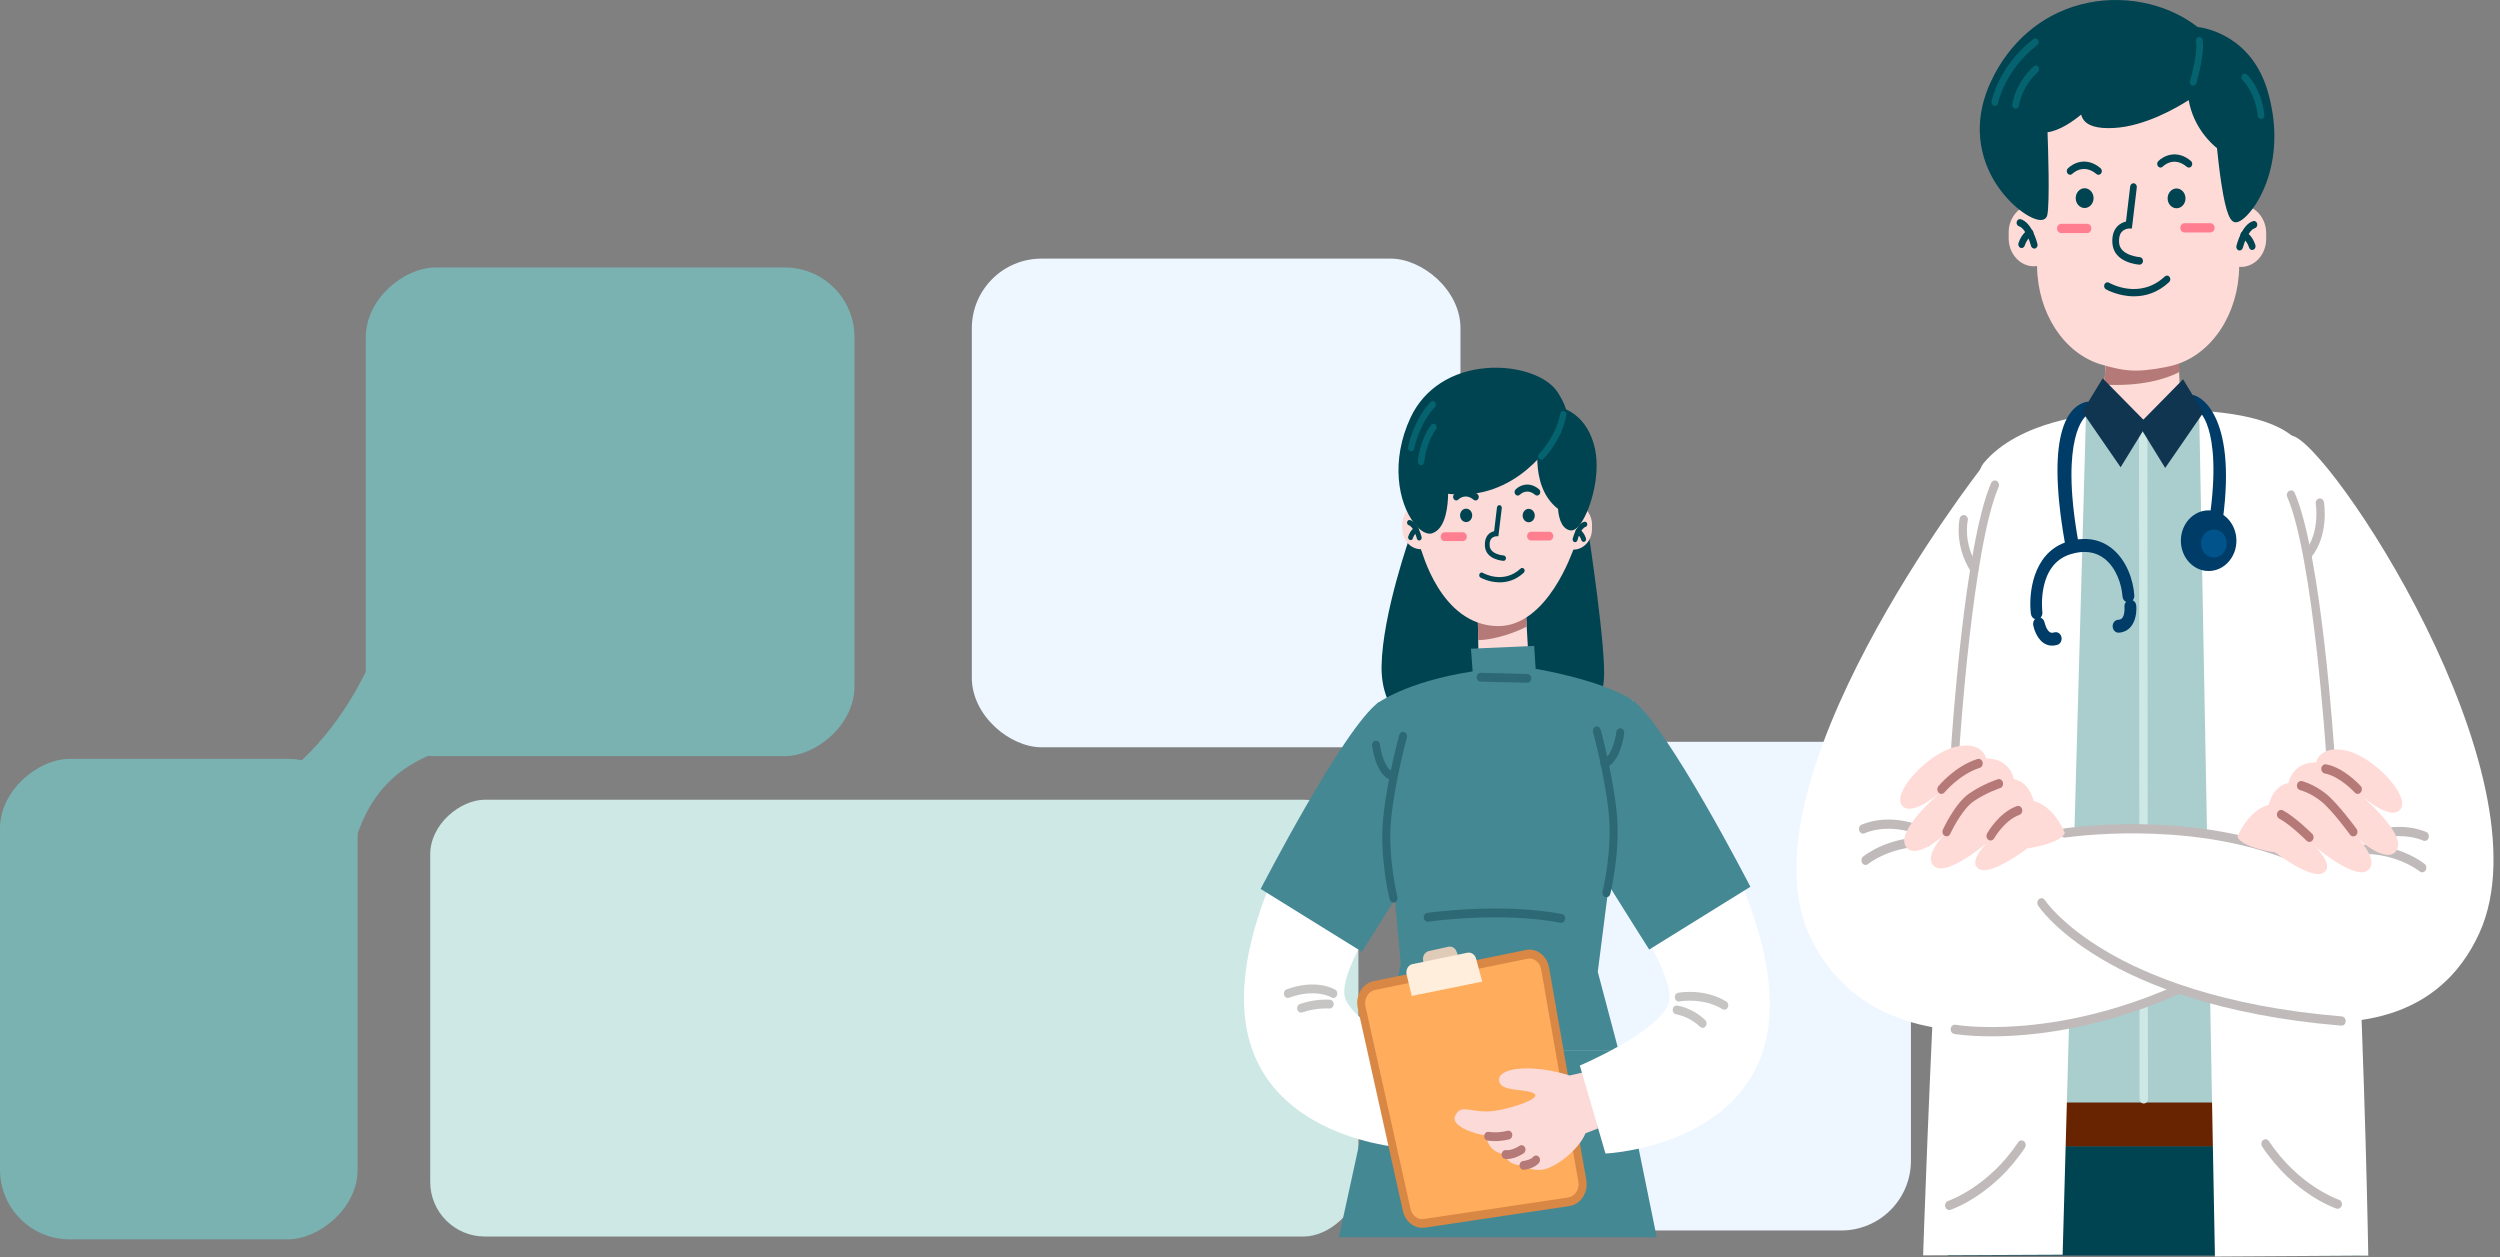 <svg width="348" height="175" viewBox="0 0 348 175" fill="none" xmlns="http://www.w3.org/2000/svg">
<rect x="0" y="0" width="348" height="175" fill="#808080" stroke="none"/>
<rect x="50.921" y="105.254" width="68.021" height="68.021" rx="9.695" transform="rotate(-90 50.921 105.254)" fill="#7AB2B2"/>
<rect y="172.515" width="66.881" height="49.781" rx="9.695" transform="rotate(-90 0 172.515)" fill="#7AB2B2"/>
<path d="M9.666 113.664C56.825 123.239 59.909 60.961 56.679 62.461C53.45 63.962 146.697 111.415 94.629 104.155C42.561 96.894 47.615 115.514 47.615 155.358C47.615 195.202 9.666 113.664 9.666 113.664Z" fill="#7AB2B2"/>
<rect width="68.021" height="68.021" rx="9.695" transform="matrix(0 -1 -1 0 203.299 104.021)" fill="#EEF7FF"/>
<rect width="68.021" height="68.021" rx="9.695" transform="matrix(0 -1 -1 0 266 171.282)" fill="#EEF7FF"/>
<path d="M244.554 112.432C197.394 122.006 194.311 59.727 197.54 61.228C200.77 62.729 107.523 110.182 159.591 102.922C211.659 95.662 206.605 114.282 206.605 154.125C206.605 193.969 244.554 112.432 244.554 112.432Z" fill="#EEF7FF"/>
<rect x="59.886" y="172.123" width="60.801" height="129.202" rx="7.6" transform="rotate(-90 59.886 172.123)" fill="#CDE8E5"/>
<g clip-path="url(#clip0_481_569)">
<path d="M312.726 164.111H285.339L286.111 59.048L297.316 55.978L311.096 59.188L312.726 164.111Z" fill="#AACECE"/>
<path d="M308.836 153.47H286.323V159.637H308.836V153.47Z" fill="#682400"/>
<path d="M328.302 159.549L328.719 174.77H271.126L272.134 159.593L328.302 159.549Z" fill="#004351"/>
<path d="M290.363 57.932L306.127 57.278L308.317 174.91L329.664 174.779C329.664 174.779 328.058 75.927 320.64 62.52C316.214 54.522 291.756 57.697 291.756 57.697C291.756 57.697 281.11 58.412 276.102 64.491C271.102 70.571 267.7 174.744 267.7 174.744L287.119 174.657L290.363 57.932Z" fill="white"/>
<path d="M303.616 58.385L292.528 58.447L292.82 54.687L293.166 50.029L303.206 48.677L303.364 52.489L303.616 58.385Z" fill="#FFDBD8"/>
<path d="M303.403 51.765C301.458 52.812 297.883 53.815 292.906 53.544L293.174 50.038L303.214 48.686L303.403 51.765Z" fill="#B57A77"/>
<path d="M311.923 28.555C311.844 28.555 311.765 28.563 311.695 28.563V23.365C311.695 16.997 308.214 11.336 303.127 9.635C300.513 8.763 298.34 8.737 297.718 8.754V8.711C297.718 8.711 295.237 8.545 292.127 9.592C287.04 11.293 283.559 16.954 283.559 23.321V28.494C283.418 28.476 283.276 28.459 283.126 28.459C281.181 28.459 279.606 30.203 279.606 32.358V33.169C279.606 35.323 281.181 37.068 283.126 37.068C283.276 37.068 283.418 37.05 283.559 37.033C283.615 43.549 287.308 49.253 292.576 50.762C294.064 51.189 295.717 51.626 297.537 51.591C298.836 51.565 301.143 51.251 302.678 50.806C307.931 49.305 311.616 43.627 311.695 37.138C311.773 37.146 311.852 37.155 311.931 37.155C313.876 37.155 315.451 35.41 315.451 33.256V32.445C315.443 30.299 313.868 28.555 311.923 28.555Z" fill="#FFDBD8"/>
<path d="M297.836 36.841C297.828 36.841 297.82 36.841 297.812 36.841C297.671 36.832 294.253 36.597 294.048 33.893C293.977 32.942 294.174 32.183 294.631 31.625C295.04 31.128 295.576 30.927 295.938 30.84L296.521 25.955C296.552 25.676 296.788 25.475 297.04 25.51C297.292 25.545 297.474 25.807 297.442 26.086L296.757 31.808H296.355C296.355 31.808 295.709 31.825 295.316 32.314C295.04 32.645 294.93 33.142 294.977 33.788C295.111 35.602 297.844 35.794 297.867 35.794C298.119 35.812 298.316 36.056 298.308 36.335C298.285 36.632 298.08 36.841 297.836 36.841Z" fill="#004351"/>
<path d="M311.758 34.87C311.718 34.87 311.679 34.861 311.632 34.852C311.388 34.774 311.238 34.495 311.309 34.224C311.388 33.919 312.088 31.25 313.632 30.779C313.876 30.7 314.136 30.866 314.199 31.137C314.27 31.407 314.12 31.695 313.876 31.765C313.002 32.026 312.364 33.867 312.206 34.486C312.143 34.713 311.954 34.87 311.758 34.87Z" fill="#004351"/>
<path d="M313.506 34.8C313.317 34.8 313.136 34.669 313.073 34.46C312.742 33.456 312.183 33.195 312.167 33.186C311.931 33.081 311.813 32.785 311.899 32.523C311.986 32.261 312.246 32.122 312.49 32.218C312.585 32.253 313.466 32.645 313.947 34.102C314.033 34.372 313.915 34.66 313.671 34.765C313.616 34.791 313.561 34.8 313.506 34.8Z" fill="#004351"/>
<path d="M283.166 34.599C282.961 34.599 282.772 34.451 282.717 34.224C282.559 33.605 281.922 31.764 281.048 31.503C280.803 31.424 280.654 31.145 280.725 30.875C280.796 30.604 281.048 30.439 281.292 30.517C282.835 30.979 283.536 33.657 283.615 33.962C283.685 34.233 283.536 34.521 283.292 34.59C283.244 34.59 283.205 34.599 283.166 34.599Z" fill="#004351"/>
<path d="M281.41 34.529C281.355 34.529 281.299 34.52 281.252 34.494C281.008 34.398 280.89 34.102 280.977 33.831C281.457 32.375 282.339 31.991 282.433 31.947C282.677 31.851 282.937 31.991 283.024 32.253C283.111 32.514 282.985 32.811 282.748 32.907C282.717 32.924 282.173 33.186 281.843 34.18C281.772 34.398 281.599 34.529 281.41 34.529Z" fill="#004351"/>
<path d="M291.426 27.577C291.426 28.336 290.867 28.956 290.181 28.956C289.497 28.956 288.938 28.336 288.938 27.577C288.938 26.819 289.497 26.199 290.181 26.199C290.867 26.208 291.426 26.819 291.426 27.577Z" fill="#004351"/>
<path d="M304.222 27.613C304.222 28.371 303.663 28.991 302.978 28.991C302.293 28.991 301.733 28.371 301.733 27.613C301.733 26.854 302.293 26.234 302.978 26.234C303.663 26.243 304.222 26.854 304.222 27.613Z" fill="#004351"/>
<path d="M297.048 41.246C294.851 41.246 293.166 40.286 293.142 40.269C292.914 40.138 292.827 39.824 292.945 39.571C293.064 39.318 293.347 39.222 293.575 39.353C293.749 39.449 297.827 41.76 301.348 38.481C301.544 38.297 301.836 38.324 302.001 38.542C302.166 38.76 302.143 39.082 301.946 39.266C300.316 40.792 298.56 41.246 297.048 41.246Z" fill="#004351"/>
<path d="M292.111 24.333C292.017 24.333 291.914 24.298 291.828 24.228C290.001 22.693 288.528 24.132 288.473 24.193C288.284 24.385 287.993 24.367 287.82 24.167C287.646 23.957 287.654 23.635 287.843 23.443C288.56 22.71 290.426 21.751 292.394 23.408C292.599 23.582 292.639 23.905 292.481 24.132C292.387 24.263 292.245 24.333 292.111 24.333Z" fill="#004351"/>
<path d="M304.694 23.33C304.6 23.33 304.497 23.295 304.411 23.225C302.568 21.672 301.119 23.129 301.056 23.19C300.867 23.382 300.576 23.373 300.403 23.164C300.229 22.955 300.237 22.632 300.426 22.44C301.143 21.707 303.009 20.748 304.977 22.405C305.182 22.579 305.222 22.902 305.064 23.129C304.97 23.26 304.836 23.33 304.694 23.33Z" fill="#004351"/>
<path d="M298.41 153.609C298.088 153.609 297.828 153.322 297.828 152.964L297.749 60.505C297.749 60.147 298.009 59.859 298.332 59.859C298.654 59.859 298.914 60.147 298.914 60.505L298.993 152.964C298.993 153.322 298.733 153.609 298.41 153.609Z" fill="#CDE8E5"/>
<path d="M305.017 13.089C305.017 13.089 299.45 17.023 294.205 17.294C288.961 17.564 290.252 14.79 290.252 14.79C290.252 14.79 287.024 17.922 284.528 17.922C284.528 17.922 284.929 27.839 284.528 29.811C284.126 31.773 271.779 23.827 277.59 11.493C283.402 -0.84 297.678 -2.088 305.749 4.254C305.749 4.254 312.931 4.698 315.269 13.011C318.262 23.644 312.529 30.439 311.238 30.439C309.947 30.439 309.057 20.338 309.057 20.338C309.057 20.338 305.498 17.826 305.017 13.089Z" fill="#004351"/>
<path d="M311.23 30.944C310.514 30.944 309.891 30.011 309.199 25.467C308.883 23.399 308.679 21.315 308.608 20.626C307.884 20.05 305.34 17.791 304.663 13.935C303.064 14.965 298.584 17.59 294.229 17.817C291.906 17.939 290.497 17.503 289.914 16.5C289.812 16.317 289.741 16.133 289.701 15.95C288.631 16.831 286.741 18.183 285.016 18.41C285.095 20.486 285.347 28.153 284.985 29.933C284.914 30.273 284.678 30.517 284.347 30.595C283.111 30.892 280.181 28.982 278.11 25.973C276.37 23.443 273.929 18.166 277.181 11.258C279.725 5.867 284.119 2.09 289.568 0.642C295.229 -0.867 301.474 0.328 305.915 3.756C306.954 3.878 313.49 4.96 315.711 12.863C318.026 21.097 315.215 26.609 313.892 28.589C312.931 30.02 311.892 30.944 311.23 30.944ZM305.395 12.217L305.482 13.037C305.938 17.477 309.27 19.875 309.301 19.902L309.49 20.032L309.514 20.285C309.884 24.524 310.671 29.331 311.27 29.915C311.521 29.837 312.348 29.243 313.309 27.708C314.466 25.85 316.939 20.721 314.813 13.168C312.6 5.309 305.994 4.785 305.71 4.768L305.576 4.759L305.466 4.672C301.237 1.349 295.221 0.18 289.772 1.637C284.591 3.015 280.402 6.6 277.992 11.729C274.732 18.654 277.512 23.757 279.465 26.191C281.488 28.703 283.575 29.662 284.087 29.601C284.378 27.848 284.166 20.634 284.056 17.948L284.032 17.407H284.52C286.819 17.407 289.914 14.433 289.946 14.406L291.78 12.627L290.662 15.026C290.654 15.043 290.45 15.523 290.694 15.942C290.914 16.308 291.655 16.91 294.182 16.779C299.237 16.517 304.71 12.697 304.765 12.662L305.395 12.217Z" fill="#004351"/>
<path d="M275.732 65.241C275.732 65.241 241.337 109.342 252.172 130.835C264.22 154.717 302.395 137.752 302.395 137.752L298.914 115.518L272.504 115.466C272.504 115.475 277.181 70.248 275.732 65.241Z" fill="white"/>
<path d="M318.971 60.636C323.963 61.151 355.153 107.93 345.122 129.893C333.845 154.595 296.009 134.795 296.009 134.795L298.442 115.004L324.664 117.96C324.672 117.96 314.246 60.147 318.971 60.636Z" fill="white"/>
<path d="M318.522 119.635C318.459 119.635 318.396 119.626 318.325 119.6C304.23 114.061 287.67 116.565 287.505 116.591C287.19 116.643 286.89 116.399 286.851 116.041C286.804 115.692 287.024 115.361 287.347 115.317C287.513 115.291 304.364 112.744 318.719 118.388C319.018 118.51 319.176 118.876 319.073 119.208C318.987 119.469 318.766 119.635 318.522 119.635Z" fill="#C0BABA"/>
<path d="M324.405 105.967C324.105 105.967 323.845 105.706 323.829 105.374C323.814 105.095 322.011 77.54 318.389 69.184C318.247 68.861 318.373 68.478 318.664 68.329C318.955 68.172 319.302 68.312 319.436 68.635C323.152 77.218 324.916 104.153 324.987 105.296C325.011 105.653 324.767 105.958 324.452 105.985C324.428 105.967 324.42 105.967 324.405 105.967Z" fill="#C0BABA"/>
<path d="M259.692 120.402C259.519 120.402 259.337 120.315 259.227 120.141C259.038 119.853 259.086 119.452 259.345 119.242C259.487 119.129 262.818 116.407 268.291 116.547C268.614 116.556 268.866 116.852 268.858 117.201C268.85 117.55 268.59 117.83 268.275 117.83C268.267 117.83 268.267 117.83 268.259 117.83C263.204 117.716 260.062 120.245 260.03 120.272C259.936 120.368 259.81 120.402 259.692 120.402Z" fill="#C0BABA"/>
<path d="M337.168 121.432C337.05 121.432 336.924 121.388 336.822 121.301C336.775 121.258 333.64 118.737 328.593 118.859C328.262 118.876 328.01 118.588 328.002 118.231C327.995 117.873 328.246 117.585 328.569 117.576C334.042 117.437 337.381 120.159 337.514 120.272C337.774 120.481 337.821 120.891 337.633 121.17C337.514 121.345 337.341 121.432 337.168 121.432Z" fill="#C0BABA"/>
<path d="M272.181 104.598C272.165 104.598 272.149 104.598 272.142 104.598C271.819 104.571 271.582 104.266 271.606 103.908C271.677 102.766 273.441 75.83 277.158 67.247C277.299 66.925 277.646 66.794 277.929 66.942C278.221 67.099 278.339 67.483 278.205 67.797C274.583 76.162 272.779 103.708 272.764 103.987C272.74 104.344 272.48 104.598 272.181 104.598Z" fill="#C0BABA"/>
<path d="M329.396 117.324C329.16 117.324 328.939 117.158 328.853 116.905C328.742 116.573 328.9 116.198 329.199 116.076C334.121 114.079 337.609 115.762 337.759 115.832C338.05 115.98 338.184 116.355 338.05 116.678C337.916 117.001 337.577 117.149 337.286 117.001C337.231 116.975 334.042 115.474 329.601 117.271C329.53 117.306 329.459 117.324 329.396 117.324Z" fill="#C0BABA"/>
<path d="M267.464 116.295C267.401 116.295 267.33 116.286 267.267 116.251C262.786 114.437 259.613 115.963 259.582 115.98C259.29 116.129 258.944 115.98 258.818 115.658C258.684 115.335 258.818 114.951 259.109 114.812C259.259 114.742 262.747 113.059 267.669 115.056C267.968 115.178 268.125 115.545 268.015 115.885C267.928 116.129 267.7 116.295 267.464 116.295Z" fill="#C0BABA"/>
<path d="M287.426 115.954C287.426 115.954 286.055 112.291 283.071 111.488C283.071 111.488 282.591 108.898 280.331 108.453C280.331 108.453 279.866 105.574 276.48 105.574C276.48 105.574 275.976 103.071 272.181 103.969C268.385 104.859 263.306 110.337 264.755 112.125C266.204 113.913 270.566 109.892 270.566 109.892C270.566 109.892 264.196 115.161 265.165 117.577C266.133 119.993 270.244 116.774 270.976 115.789C270.976 115.789 267.503 119.182 269.283 120.612C271.055 122.043 276.622 117.306 276.622 117.306C276.622 117.306 273.795 119.984 275.496 120.97C277.189 121.955 282.189 118.109 282.189 118.109C282.189 118.109 286.788 117.472 287.426 115.954Z" fill="#FFDBD8"/>
<path d="M311.459 116.495C311.459 116.495 312.829 112.832 315.813 112.03C315.813 112.03 316.294 109.439 318.554 108.994C318.554 108.994 319.019 106.116 322.405 106.116C322.405 106.116 322.908 103.612 326.704 104.511C330.499 105.4 335.579 110.878 334.13 112.666C332.681 114.454 328.318 110.433 328.318 110.433C328.318 110.433 334.689 115.701 333.72 118.118C332.752 120.534 328.641 117.315 327.909 116.33C327.909 116.33 331.381 119.723 329.602 121.153C327.83 122.584 322.263 117.847 322.263 117.847C322.263 117.847 325.09 120.525 323.389 121.511C321.696 122.496 316.696 118.65 316.696 118.65C316.696 118.65 312.105 118.013 311.459 116.495Z" fill="#FFDBD8"/>
<path d="M308.025 76.153C307.962 76.153 307.899 76.144 307.844 76.136C307.34 76.022 307.017 75.481 307.12 74.924C309.828 60.008 306.135 57.278 306.096 57.252L305.616 57.068L305.19 54.958C306.797 55.228 311.931 58.856 308.938 75.333C308.852 75.822 308.458 76.153 308.025 76.153Z" fill="#003C68"/>
<path d="M307.443 78.456C309.065 78.456 310.38 77.027 310.38 75.264C310.38 73.501 309.065 72.071 307.443 72.071C305.821 72.071 304.506 73.501 304.506 75.264C304.506 77.027 305.821 78.456 307.443 78.456Z" fill="#003C68"/>
<path d="M307.442 79.485C305.309 79.485 303.576 77.593 303.576 75.264C303.576 72.935 305.309 71.042 307.442 71.042C309.577 71.042 311.309 72.935 311.309 75.264C311.309 77.593 309.577 79.485 307.442 79.485ZM307.442 73.1C306.332 73.1 305.435 74.069 305.435 75.264C305.435 76.459 306.34 77.427 307.442 77.427C308.553 77.427 309.451 76.459 309.451 75.264C309.451 74.077 308.553 73.1 307.442 73.1Z" fill="#003C68"/>
<path d="M308.175 77.601C309.167 77.601 309.971 76.73 309.971 75.656C309.971 74.582 309.167 73.711 308.175 73.711C307.184 73.711 306.38 74.582 306.38 75.656C306.38 76.73 307.184 77.601 308.175 77.601Z" fill="#00548B"/>
<path d="M297.364 84.274C297.324 83.942 297.135 83.681 296.875 83.558C297.025 83.384 297.119 83.14 297.095 82.878C296.962 80.785 296.048 77.959 293.914 76.293C292.599 75.264 291.001 74.854 289.245 75.08C286.717 60.627 290.324 57.958 290.355 57.932L290.324 57.949L290.741 55.882C288.229 56.222 284.607 59.476 287.426 75.525C282.93 77.191 282.363 82.695 282.701 85.443C282.748 85.8 282.977 86.079 283.268 86.175C283.071 86.385 282.969 86.69 283.024 87.013C283.056 87.187 283.378 88.766 284.473 89.507C284.835 89.752 285.237 89.874 285.654 89.874C285.89 89.874 286.134 89.839 286.386 89.76C286.819 89.629 287.071 89.132 286.945 88.652C286.827 88.173 286.379 87.894 285.945 88.033C285.607 88.138 285.426 88.051 285.315 87.981C284.898 87.702 284.662 86.908 284.607 86.655C284.544 86.323 284.323 86.079 284.048 85.983C284.229 85.792 284.331 85.504 284.3 85.207C284.268 84.937 283.544 78.569 288.237 77.139C290.095 76.572 291.686 76.781 292.954 77.775C294.623 79.084 295.339 81.413 295.45 83.018C295.473 83.367 295.67 83.654 295.946 83.777C295.789 83.96 295.694 84.222 295.725 84.492C295.749 84.753 295.757 85.582 295.434 86.001C295.355 86.106 295.206 86.254 294.851 86.272C294.403 86.297 294.056 86.716 294.08 87.213C294.103 87.693 294.458 88.068 294.891 88.068C294.907 88.068 294.914 88.068 294.93 88.068C295.647 88.025 296.253 87.711 296.67 87.161C297.529 86.062 297.379 84.448 297.364 84.274Z" fill="#003C68"/>
<path d="M277.22 144.259C273.952 144.259 272.062 143.936 272.015 143.919C271.7 143.858 271.488 143.526 271.535 143.177C271.59 142.829 271.881 142.593 272.204 142.645C272.338 142.671 285.425 144.913 302.836 137.202C303.135 137.071 303.473 137.229 303.592 137.56C303.71 137.891 303.568 138.266 303.269 138.397C292.142 143.325 282.724 144.259 277.22 144.259Z" fill="#C0BABA"/>
<path d="M325.955 142.768C325.94 142.768 325.924 142.768 325.908 142.768C308.844 141.363 298.308 136.932 292.473 133.452C286.087 129.649 283.796 126.195 283.701 126.047C283.512 125.758 283.575 125.357 283.835 125.148C284.095 124.939 284.457 125.008 284.646 125.296C284.67 125.331 286.93 128.716 293.119 132.379C298.844 135.772 309.199 140.107 325.987 141.485C326.31 141.511 326.546 141.817 326.522 142.174C326.506 142.515 326.254 142.768 325.955 142.768Z" fill="#C0BABA"/>
<path d="M270.251 110.511C270.11 110.511 269.976 110.459 269.866 110.346C269.629 110.11 269.606 109.701 269.826 109.439C269.921 109.325 272.118 106.656 275.26 105.653C275.567 105.557 275.89 105.749 275.976 106.089C276.063 106.429 275.89 106.787 275.582 106.883C272.756 107.79 270.708 110.267 270.692 110.293C270.566 110.433 270.409 110.511 270.251 110.511Z" fill="#B57A77"/>
<path d="M270.968 116.416C270.882 116.416 270.795 116.39 270.709 116.346C270.425 116.19 270.307 115.797 270.449 115.483C270.52 115.335 272.15 111.767 274.181 110.407C276.142 109.089 278.016 108.497 278.095 108.47C278.402 108.374 278.725 108.575 278.811 108.915C278.898 109.255 278.717 109.613 278.41 109.709C278.394 109.718 276.599 110.284 274.78 111.506C273.032 112.683 271.496 116.033 271.48 116.059C271.386 116.286 271.181 116.416 270.968 116.416Z" fill="#B57A77"/>
<path d="M277.095 117.001C276.992 117.001 276.882 116.966 276.788 116.905C276.512 116.722 276.433 116.321 276.599 116.024C276.662 115.902 278.244 113.111 280.741 112.212C281.048 112.099 281.371 112.291 281.473 112.622C281.575 112.963 281.402 113.32 281.103 113.434C279.016 114.184 277.599 116.67 277.591 116.696C277.481 116.888 277.292 117.001 277.095 117.001Z" fill="#B57A77"/>
<path d="M321.467 117.193C321.325 117.193 321.191 117.141 321.081 117.027C321.058 117.001 318.805 114.768 317.278 113.957C316.986 113.808 316.868 113.425 317.002 113.102C317.144 112.779 317.482 112.648 317.774 112.797C319.459 113.686 321.758 115.971 321.861 116.067C322.097 116.303 322.121 116.713 321.9 116.975C321.782 117.123 321.624 117.193 321.467 117.193Z" fill="#B57A77"/>
<path d="M327.577 116.425C327.404 116.425 327.239 116.347 327.129 116.19C327.105 116.155 324.609 112.727 323.065 111.515C321.553 110.32 320.199 109.997 320.191 109.988C319.876 109.919 319.679 109.578 319.742 109.23C319.805 108.881 320.112 108.662 320.427 108.732C320.49 108.75 322.034 109.116 323.742 110.468C325.412 111.794 327.932 115.239 328.034 115.388C328.231 115.667 328.191 116.068 327.947 116.295C327.829 116.373 327.703 116.425 327.577 116.425Z" fill="#B57A77"/>
<path d="M328.192 110.511C328.042 110.511 327.893 110.451 327.783 110.32C327.743 110.276 325.703 108.061 323.609 107.668C323.294 107.607 323.082 107.276 323.129 106.927C323.184 106.578 323.483 106.342 323.798 106.394C326.271 106.848 328.507 109.299 328.601 109.404C328.83 109.657 328.83 110.058 328.601 110.311C328.491 110.442 328.341 110.511 328.192 110.511Z" fill="#B57A77"/>
<path d="M292.694 52.664L298.915 58.987L295.19 65.041L289.859 57.313L292.694 52.664Z" fill="#103550"/>
<path d="M303.884 52.794L297.679 59.101L301.395 65.137L306.703 57.435L303.884 52.794Z" fill="#103550"/>
<path d="M274.819 79.834C274.638 79.834 274.456 79.738 274.346 79.564C271.976 75.848 272.756 72.324 272.787 72.176C272.866 71.835 273.181 71.626 273.496 71.714C273.803 71.801 273.992 72.15 273.913 72.49C273.882 72.621 273.244 75.613 275.291 78.814C275.48 79.102 275.417 79.503 275.149 79.712C275.047 79.791 274.929 79.834 274.819 79.834Z" fill="#C0BABA"/>
<path d="M321.309 77.775C321.176 77.775 321.034 77.723 320.924 77.619C320.679 77.383 320.664 76.973 320.868 76.711C322.979 74.06 322.365 70.178 322.357 70.143C322.302 69.794 322.506 69.463 322.821 69.393C323.136 69.332 323.435 69.559 323.498 69.908C323.53 70.091 324.215 74.452 321.735 77.558C321.632 77.697 321.467 77.775 321.309 77.775Z" fill="#C0BABA"/>
<path d="M307.694 32.357H304.08C303.757 32.357 303.497 32.069 303.497 31.712C303.497 31.354 303.757 31.066 304.08 31.066H307.694C308.017 31.066 308.277 31.354 308.277 31.712C308.277 32.069 308.017 32.357 307.694 32.357Z" fill="#FF7F90"/>
<path d="M290.536 32.444H286.922C286.599 32.444 286.339 32.156 286.339 31.799C286.339 31.441 286.599 31.153 286.922 31.153H290.536C290.859 31.153 291.119 31.441 291.119 31.799C291.119 32.156 290.859 32.444 290.536 32.444Z" fill="#FF7F90"/>
<path d="M271.338 168.437C271.086 168.437 270.858 168.254 270.779 167.975C270.685 167.635 270.866 167.277 271.173 167.173C271.228 167.155 276.771 165.254 280.929 159.008C281.118 158.721 281.48 158.659 281.74 158.869C282 159.078 282.055 159.479 281.866 159.767C277.472 166.379 271.748 168.324 271.511 168.403C271.448 168.429 271.385 168.437 271.338 168.437Z" fill="#C0BABA"/>
<path d="M325.412 168.263C325.357 168.263 325.301 168.255 325.246 168.237C325.002 168.159 319.285 166.213 314.892 159.602C314.702 159.314 314.758 158.913 315.017 158.703C315.277 158.494 315.639 158.555 315.828 158.843C319.994 165.106 325.53 166.99 325.585 167.007C325.892 167.112 326.065 167.47 325.978 167.81C325.892 168.08 325.656 168.263 325.412 168.263Z" fill="#C0BABA"/>
<path d="M305.292 11.921C305.245 11.921 305.198 11.912 305.143 11.895C304.899 11.807 304.765 11.511 304.852 11.24C305.166 10.202 305.923 7.193 305.686 5.754C305.639 5.475 305.805 5.204 306.056 5.152C306.308 5.1 306.552 5.283 306.6 5.562C306.931 7.551 305.781 11.397 305.734 11.554C305.671 11.781 305.49 11.921 305.292 11.921Z" fill="#056370"/>
<path d="M277.677 14.747C277.646 14.747 277.614 14.746 277.582 14.738C277.331 14.677 277.173 14.406 277.22 14.136C277.26 13.935 278.165 9.269 283.055 5.422C283.268 5.256 283.551 5.309 283.701 5.544C283.851 5.78 283.803 6.094 283.591 6.26C279.016 9.853 278.142 14.293 278.126 14.345C278.086 14.581 277.897 14.747 277.677 14.747Z" fill="#056370"/>
<path d="M280.583 15.13C280.568 15.13 280.552 15.13 280.528 15.13C280.276 15.096 280.087 14.843 280.119 14.563C280.127 14.45 280.434 11.711 283.079 9.234C283.276 9.051 283.568 9.077 283.733 9.295C283.898 9.513 283.875 9.836 283.678 10.019C281.316 12.235 281.048 14.651 281.04 14.677C281.016 14.939 280.812 15.13 280.583 15.13Z" fill="#056370"/>
<path d="M314.741 16.569C314.513 16.569 314.316 16.377 314.285 16.124C313.883 12.749 312.182 11.17 312.167 11.153C311.97 10.969 311.938 10.647 312.104 10.429C312.269 10.211 312.553 10.176 312.757 10.359C312.836 10.429 314.749 12.191 315.206 15.994C315.238 16.273 315.064 16.534 314.804 16.569C314.781 16.569 314.757 16.569 314.741 16.569Z" fill="#056370"/>
</g>
<g clip-path="url(#clip1_481_569)">
<path d="M196.858 74.329C196.858 74.329 192.881 85.459 192.755 92.707C192.574 102.887 203.905 105.556 211.575 104.369C219.245 103.183 222.457 98.735 222.812 94.591C223.166 90.439 220.583 73.614 220.583 73.614L196.858 74.329Z" fill="#004351"/>
<path d="M208.119 105.111C203.606 105.111 198.598 103.873 195.472 100.794C193.322 98.683 192.259 95.952 192.315 92.699C192.441 85.45 196.283 74.608 196.449 74.155L196.559 73.858L220.962 73.117L221.025 73.535C221.127 74.225 223.615 90.475 223.261 94.644C223.088 96.65 221.741 103.305 211.646 104.867C210.536 105.024 209.347 105.111 208.119 105.111ZM197.165 74.809C196.535 76.632 193.307 86.296 193.196 92.716C193.141 95.673 194.102 98.15 196.055 100.06C199.827 103.768 206.536 104.649 211.512 103.881C220.97 102.416 222.214 96.362 222.371 94.539C222.686 90.858 220.607 76.737 220.206 74.111L197.165 74.809Z" fill="#004351"/>
<path d="M212.788 91.983L205.819 92.062L205.764 89.113L205.709 85.965V85.895L207.197 85.625L212.379 84.674L212.52 87.221L212.788 91.983Z" fill="#FBDAD7"/>
<path d="M212.52 87.221C211.205 87.936 208.056 89.096 205.764 89.105L205.709 85.957L207.197 85.616L212.379 84.665L212.52 87.221Z" fill="#B57A77"/>
<path d="M219.016 70.186C218.961 70.186 218.906 70.195 218.843 70.195V66.366C218.843 61.673 216.276 57.495 212.528 56.248C210.599 55.602 209 55.585 208.543 55.593V55.558C208.543 55.558 206.717 55.436 204.425 56.204C200.677 57.46 198.11 61.629 198.11 66.322V70.134C198.007 70.116 197.897 70.108 197.787 70.108C196.354 70.108 195.196 71.39 195.196 72.977V73.579C195.196 75.167 196.354 76.449 197.787 76.449C197.897 76.449 200.417 86.977 208.41 87.151C215.457 87.308 218.961 76.51 219.016 76.51C220.45 76.51 221.607 75.228 221.607 73.64V73.038C221.615 71.468 220.45 70.186 219.016 70.186Z" fill="#FBDAD7"/>
<path d="M209.299 78.071C209.291 78.071 209.283 78.071 209.283 78.071C209.181 78.062 206.835 77.905 206.701 76.039C206.653 75.384 206.787 74.861 207.102 74.477C207.378 74.137 207.74 73.998 207.984 73.945L208.378 70.639C208.402 70.43 208.575 70.29 208.756 70.317C208.945 70.343 209.071 70.535 209.047 70.735L208.575 74.652H208.276C208.276 74.652 207.85 74.669 207.583 74.992C207.401 75.21 207.331 75.541 207.362 75.978C207.457 77.199 209.291 77.321 209.307 77.321C209.496 77.329 209.638 77.513 209.63 77.713C209.622 77.914 209.472 78.071 209.299 78.071Z" fill="#004351"/>
<path d="M219.245 75.472C219.213 75.472 219.182 75.463 219.158 75.455C218.977 75.402 218.874 75.193 218.922 74.992C218.977 74.783 219.457 72.951 220.52 72.628C220.701 72.576 220.89 72.689 220.938 72.89C220.985 73.091 220.882 73.3 220.701 73.352C220.111 73.527 219.685 74.766 219.583 75.193C219.528 75.367 219.394 75.472 219.245 75.472Z" fill="#004351"/>
<path d="M220.442 75.428C220.3 75.428 220.174 75.332 220.127 75.184C219.906 74.513 219.536 74.338 219.521 74.329C219.347 74.251 219.261 74.033 219.332 73.85C219.395 73.658 219.584 73.562 219.757 73.632C219.828 73.658 220.426 73.928 220.765 74.931C220.828 75.123 220.741 75.341 220.56 75.411C220.52 75.42 220.481 75.428 220.442 75.428Z" fill="#004351"/>
<path d="M197.551 75.236C197.401 75.236 197.268 75.123 197.228 74.957C197.126 74.538 196.693 73.3 196.11 73.117C195.929 73.064 195.827 72.855 195.874 72.654C195.921 72.454 196.11 72.34 196.291 72.393C197.354 72.715 197.835 74.547 197.89 74.756C197.937 74.957 197.835 75.166 197.653 75.219C197.606 75.228 197.583 75.236 197.551 75.236Z" fill="#004351"/>
<path d="M196.354 75.184C196.315 75.184 196.275 75.175 196.236 75.158C196.063 75.088 195.968 74.87 196.031 74.678C196.362 73.675 196.968 73.413 197.039 73.379C197.212 73.309 197.409 73.413 197.472 73.605C197.535 73.797 197.449 74.015 197.275 74.085C197.252 74.094 196.89 74.268 196.669 74.94C196.622 75.097 196.496 75.184 196.354 75.184Z" fill="#004351"/>
<path d="M204.929 71.739C204.929 72.253 204.551 72.672 204.087 72.672C203.622 72.672 203.244 72.253 203.244 71.739C203.244 71.224 203.622 70.805 204.087 70.805C204.551 70.805 204.929 71.224 204.929 71.739Z" fill="#004351"/>
<path d="M213.638 71.765C213.638 72.279 213.261 72.698 212.796 72.698C212.331 72.698 211.953 72.279 211.953 71.765C211.953 71.25 212.331 70.832 212.796 70.832C213.261 70.832 213.638 71.25 213.638 71.765Z" fill="#004351"/>
<path d="M208.756 81.063C207.252 81.063 206.103 80.409 206.087 80.4C205.921 80.304 205.858 80.077 205.945 79.894C206.032 79.711 206.236 79.641 206.402 79.737C206.52 79.807 209.284 81.359 211.67 79.144C211.812 79.013 212.024 79.031 212.15 79.188C212.268 79.345 212.253 79.58 212.111 79.72C210.993 80.758 209.796 81.063 208.756 81.063Z" fill="#004351"/>
<path d="M205.394 69.663C205.299 69.663 205.205 69.628 205.126 69.567C203.953 68.581 203.04 69.497 203.008 69.532C202.827 69.715 202.551 69.706 202.386 69.506C202.221 69.305 202.228 69 202.41 68.817C202.921 68.284 204.26 67.604 205.67 68.782C205.866 68.947 205.906 69.253 205.756 69.471C205.662 69.602 205.528 69.663 205.394 69.663Z" fill="#004351"/>
<path d="M213.961 68.982C213.867 68.982 213.772 68.948 213.694 68.886C212.56 67.927 211.67 68.756 211.568 68.86C211.387 69.043 211.111 69.026 210.946 68.825C210.78 68.625 210.788 68.32 210.969 68.136C211.481 67.604 212.82 66.924 214.229 68.101C214.426 68.267 214.466 68.572 214.316 68.79C214.229 68.913 214.095 68.982 213.961 68.982Z" fill="#004351"/>
<path d="M216.599 59.771C216.599 59.771 211.607 69.785 201.141 68.206C201.141 68.206 201.378 72.951 199.354 73.736C197.33 74.53 192.606 67.151 196.771 58.323C200.937 49.496 213.748 50.682 216.481 54.895C219.221 59.117 216.599 59.771 216.599 59.771Z" fill="#004351"/>
<path d="M199.031 74.286C198.361 74.286 197.605 73.797 196.881 72.873C194.637 70.003 193.519 64.15 196.369 58.088C198.243 54.111 202.11 51.616 206.968 51.232C211.197 50.901 215.347 52.314 216.827 54.599C217.992 56.396 218.394 57.852 218.024 58.925C217.764 59.693 217.189 60.033 216.882 60.164C216.157 61.481 211.126 69.864 201.574 68.738C201.566 70.108 201.346 73.448 199.487 74.181C199.354 74.26 199.196 74.286 199.031 74.286ZM208.196 52.174C207.811 52.174 207.425 52.192 207.039 52.218C202.488 52.575 198.889 54.887 197.157 58.55C194.086 65.057 196.07 70.343 197.55 72.236C198.251 73.126 198.889 73.405 199.204 73.274C200.606 72.724 200.755 69.445 200.692 68.232L200.661 67.639L201.188 67.718C201.921 67.831 202.629 67.883 203.314 67.883C211.937 67.883 216.157 59.632 216.205 59.536L216.299 59.344L216.488 59.3C216.52 59.292 217.024 59.143 217.205 58.585C217.378 58.071 217.323 57.059 216.11 55.183C214.96 53.387 211.677 52.174 208.196 52.174Z" fill="#004351"/>
<path d="M214.819 60.303C214.819 60.303 213.023 67.499 217.315 70.578C217.315 70.578 217.315 73.082 218.622 73.343C219.93 73.605 222.544 67.281 221.599 62.676C220.646 58.061 217.315 57.276 217.315 57.276L214.819 60.303Z" fill="#004351"/>
<path d="M218.709 73.841C218.654 73.841 218.599 73.832 218.544 73.823C217.173 73.544 216.929 71.573 216.882 70.84C212.606 67.534 214.315 60.469 214.394 60.164L214.425 60.05L217.166 56.727L217.418 56.788C217.567 56.823 221.032 57.704 222.04 62.562C222.843 66.461 221.213 71.547 219.78 73.204C219.41 73.631 219.048 73.841 218.709 73.841ZM215.221 60.539C215.024 61.428 213.866 67.517 217.56 70.16L217.764 70.308V70.579C217.764 71.119 217.945 72.707 218.709 72.864C218.741 72.873 218.906 72.82 219.174 72.489C220.45 70.945 221.891 66.287 221.166 62.789C220.426 59.204 218.197 58.105 217.457 57.835L215.221 60.539Z" fill="#004351"/>
<path d="M192.031 146.281L186.377 172.214H230.615L225.332 146.281H192.031Z" fill="#448894"/>
<path d="M204.755 90.3L213.559 89.907L213.763 93.1C213.763 93.1 222.819 94.591 227.229 97.444L222.41 135.282L225.323 146.281H192.022L194.999 134.296L191.668 97.941C191.668 97.941 195.589 94.914 204.992 93.457L204.755 90.3Z" fill="#448894"/>
<path d="M191.487 98.683C191.487 98.683 172.132 122.103 173.203 140.481C174.274 158.859 196.039 159.845 196.039 159.845L199.606 147.59C199.606 147.59 188.905 143.045 187.298 139.094C185.692 135.143 195.488 122.007 195.488 122.007C195.488 122.007 193.614 111.862 191.487 98.683Z" fill="white"/>
<path d="M215.08 134.802L220.261 164.372C220.505 165.767 219.639 167.093 218.371 167.285L198.276 170.277C197.15 170.443 196.087 169.649 195.819 168.419L189.543 140.202C189.236 138.823 190.039 137.445 191.299 137.183L212.497 132.84C213.694 132.604 214.851 133.477 215.08 134.802Z" fill="#FFAC5C"/>
<path d="M197.976 170.914C196.716 170.914 195.59 169.963 195.283 168.568L189.007 140.35C188.818 139.521 188.952 138.667 189.369 137.943C189.786 137.219 190.44 136.739 191.196 136.582L212.394 132.238C213.89 131.933 215.339 133.023 215.63 134.681L220.812 164.25C220.961 165.087 220.788 165.934 220.339 166.631C219.89 167.329 219.221 167.774 218.449 167.887L198.346 170.888C198.22 170.905 198.094 170.914 197.976 170.914ZM212.89 133.424C212.788 133.424 212.685 133.433 212.591 133.459L191.393 137.803C190.936 137.899 190.542 138.187 190.29 138.623C190.038 139.059 189.96 139.574 190.07 140.071L196.346 168.289C196.551 169.213 197.346 169.806 198.196 169.684L218.292 166.692C218.756 166.622 219.158 166.352 219.426 165.933C219.693 165.515 219.796 165.009 219.709 164.503L214.528 134.933C214.386 134.044 213.677 133.424 212.89 133.424Z" fill="#D88744"/>
<path d="M221.111 149.117L218.496 149.709C218.496 149.709 215.465 148.654 212.252 148.724C209.039 148.794 208.149 149.971 208.921 150.966C209.693 151.951 212.724 151.559 213.622 152.283C214.512 153.007 209.338 154.716 206.905 154.716C204.472 154.716 203.275 153.731 202.566 155.309C201.85 156.888 205.716 157.944 206.905 158.075C206.905 158.075 206.905 160.377 209.582 160.709C209.582 160.709 209.582 162.226 212.079 162.226C212.079 162.226 212.968 163.02 214.693 162.82C216.418 162.619 219.748 160.116 220.701 157.752L222.426 157.089C222.418 157.089 222.055 151.288 221.111 149.117Z" fill="#FBDAD7"/>
<path d="M227.23 97.444C227.23 97.444 247.388 122.835 246.317 141.214C245.246 159.592 223.481 160.577 223.481 160.577L219.914 148.323C219.914 148.323 230.615 143.778 232.222 139.827C233.828 135.876 224.032 122.739 224.032 122.739C224.032 122.739 225.111 110.624 227.23 97.444Z" fill="white"/>
<path d="M198.244 134.34L198.11 133.8C197.953 133.163 198.315 132.517 198.898 132.387L201.614 131.785C202.095 131.68 202.575 131.959 202.756 132.465L203.15 133.52L198.244 134.34Z" fill="#E0CBB8"/>
<path d="M195.803 135.666L196.519 138.632L206.323 136.643L205.473 133.451C205.315 132.866 204.788 132.509 204.244 132.622L196.638 134.201C196.031 134.314 195.645 134.995 195.803 135.666Z" fill="#FFEEDC"/>
<path d="M227.23 97.444C227.23 97.444 220.505 117.698 223.812 123.027C225.584 125.888 229.569 132.177 229.569 132.177L243.656 123.437C243.648 123.437 232.127 101.02 227.23 97.444Z" fill="#448894"/>
<path d="M191.912 97.749C191.912 97.749 198.637 118.003 195.33 123.332C193.558 126.193 189.574 132.482 189.574 132.482L175.486 123.742C175.494 123.742 187.014 101.334 191.912 97.749Z" fill="#448894"/>
<path d="M240.033 140.551C239.946 140.551 239.852 140.525 239.765 140.472C237.025 138.806 233.812 139.391 233.78 139.4C233.481 139.46 233.19 139.234 233.143 138.902C233.088 138.571 233.292 138.257 233.591 138.196C233.741 138.17 237.214 137.524 240.293 139.408C240.56 139.574 240.655 139.94 240.513 140.237C240.419 140.438 240.23 140.551 240.033 140.551Z" fill="#C7C4C4"/>
<path d="M237.009 143.08C236.883 143.08 236.75 143.028 236.647 142.932C235.096 141.44 233.348 141.205 233.332 141.196C233.025 141.161 232.812 140.856 232.844 140.516C232.875 140.176 233.151 139.94 233.458 139.975C233.545 139.984 235.568 140.263 237.372 141.999C237.6 142.217 237.624 142.609 237.427 142.862C237.316 143.01 237.167 143.08 237.009 143.08Z" fill="#C7C4C4"/>
<path d="M179.266 138.92C179.038 138.92 178.817 138.754 178.738 138.501C178.644 138.178 178.801 137.829 179.085 137.725C183.25 136.189 185.77 137.707 185.873 137.768C186.14 137.934 186.235 138.309 186.085 138.606C185.936 138.902 185.597 139.007 185.337 138.841C185.306 138.824 183.101 137.533 179.439 138.885C179.384 138.902 179.321 138.92 179.266 138.92Z" fill="#C7C4C4"/>
<path d="M181.109 140.961C180.872 140.961 180.66 140.795 180.581 140.534C180.487 140.211 180.644 139.87 180.935 139.766C183.077 138.998 185.046 139.155 185.133 139.164C185.44 139.19 185.668 139.487 185.644 139.818C185.621 140.158 185.353 140.411 185.054 140.385C185.03 140.385 183.211 140.245 181.282 140.926C181.219 140.952 181.164 140.961 181.109 140.961Z" fill="#C7C4C4"/>
<path d="M193.975 125.644C193.731 125.644 193.511 125.47 193.44 125.191C193.377 124.955 191.983 119.25 192.542 113.808C193.093 108.426 194.755 102.363 194.778 102.303C194.865 101.98 195.18 101.797 195.471 101.893C195.763 101.988 195.928 102.338 195.842 102.66C195.826 102.721 194.188 108.679 193.652 113.947C193.117 119.154 194.511 124.807 194.519 124.868C194.597 125.191 194.424 125.531 194.133 125.618C194.078 125.635 194.03 125.644 193.975 125.644Z" fill="#2D6974"/>
<path d="M223.607 124.902C223.56 124.902 223.513 124.894 223.458 124.876C223.166 124.789 222.993 124.449 223.071 124.126C223.087 124.074 224.473 118.413 223.938 113.206C223.395 107.937 221.765 101.979 221.749 101.919C221.662 101.596 221.828 101.255 222.119 101.151C222.41 101.055 222.717 101.238 222.812 101.561C222.827 101.622 224.489 107.684 225.048 113.066C225.607 118.509 224.205 124.213 224.15 124.449C224.079 124.728 223.851 124.902 223.607 124.902Z" fill="#2D6974"/>
<path d="M193.755 108.609C193.7 108.609 193.645 108.6 193.59 108.583C191.542 107.876 191.046 104.204 190.991 103.794C190.952 103.462 191.164 103.148 191.463 103.105C191.771 103.061 192.046 103.297 192.086 103.628C192.196 104.544 192.747 107.013 193.912 107.414C194.204 107.518 194.369 107.858 194.275 108.181C194.212 108.443 193.991 108.609 193.755 108.609Z" fill="#2D6974"/>
<path d="M223.332 106.891C223.095 106.891 222.875 106.725 222.804 106.463C222.709 106.14 222.875 105.8 223.166 105.696C224.34 105.294 224.891 102.765 224.993 101.91C225.032 101.579 225.308 101.343 225.615 101.387C225.915 101.43 226.127 101.735 226.088 102.076C226.04 102.494 225.536 106.158 223.489 106.864C223.442 106.882 223.387 106.891 223.332 106.891Z" fill="#2D6974"/>
<path d="M212.598 95.045C212.591 95.045 212.591 95.045 212.583 95.045L206.094 94.88C205.787 94.871 205.543 94.591 205.551 94.251C205.559 93.911 205.811 93.641 206.118 93.65L212.606 93.815C212.913 93.824 213.158 94.103 213.15 94.443C213.15 94.784 212.898 95.045 212.598 95.045Z" fill="#2D6974"/>
<path d="M217.323 128.461C217.291 128.461 217.26 128.461 217.229 128.453C209 126.856 198.913 128.278 198.81 128.296C198.511 128.339 198.228 128.104 198.188 127.763C198.149 127.432 198.362 127.118 198.669 127.074C198.771 127.057 209.023 125.609 217.417 127.24C217.717 127.301 217.922 127.615 217.867 127.947C217.819 128.252 217.583 128.461 217.323 128.461Z" fill="#2D6974"/>
<path d="M208.111 158.842C207.489 158.842 207.079 158.763 207.055 158.763C206.756 158.702 206.552 158.388 206.607 158.057C206.662 157.725 206.945 157.498 207.244 157.56C207.268 157.56 208.426 157.769 209.827 157.403C210.126 157.324 210.426 157.525 210.497 157.856C210.567 158.188 210.386 158.519 210.087 158.597C209.323 158.781 208.638 158.842 208.111 158.842Z" fill="#B57A77"/>
<path d="M209.803 161.336C209.622 161.336 209.504 161.319 209.473 161.311C209.173 161.249 208.977 160.927 209.032 160.595C209.087 160.264 209.37 160.046 209.67 160.098C209.717 160.107 210.425 160.202 211.52 159.496C211.78 159.322 212.126 159.426 212.276 159.714C212.434 160.002 212.339 160.386 212.079 160.551C211.04 161.223 210.229 161.336 209.803 161.336Z" fill="#B57A77"/>
<path d="M212.072 162.837C211.788 162.837 211.544 162.593 211.52 162.27C211.497 161.93 211.725 161.642 212.024 161.607C212.284 161.581 213.087 161.424 213.418 161.04C213.631 160.796 213.977 160.778 214.198 161.014C214.418 161.249 214.434 161.633 214.222 161.877C213.544 162.68 212.26 162.82 212.111 162.828C212.095 162.837 212.087 162.837 212.072 162.837Z" fill="#B57A77"/>
<path d="M215.662 75.236H213.126C212.819 75.236 212.575 74.966 212.575 74.626C212.575 74.285 212.819 74.015 213.126 74.015H215.662C215.969 74.015 216.213 74.285 216.213 74.626C216.213 74.966 215.969 75.236 215.662 75.236Z" fill="#FF7F90"/>
<path d="M203.63 75.315H201.094C200.787 75.315 200.543 75.044 200.543 74.704C200.543 74.364 200.787 74.094 201.094 74.094H203.63C203.937 74.094 204.181 74.364 204.181 74.704C204.181 75.044 203.937 75.315 203.63 75.315Z" fill="#FF7F90"/>
<path d="M214.56 64.002C214.442 64.002 214.323 63.95 214.229 63.845C214.064 63.644 214.079 63.339 214.26 63.156C214.284 63.13 216.646 60.705 217.166 57.608C217.213 57.338 217.442 57.163 217.678 57.216C217.922 57.268 218.08 57.521 218.032 57.783C217.458 61.211 214.961 63.766 214.851 63.88C214.773 63.958 214.662 64.002 214.56 64.002Z" fill="#056370"/>
<path d="M196.44 62.824C196.409 62.824 196.378 62.824 196.354 62.815C196.118 62.763 195.96 62.501 196.007 62.24C196.031 62.091 196.7 58.576 199.134 55.951C199.307 55.759 199.59 55.767 199.756 55.959C199.929 56.151 199.921 56.465 199.748 56.648C197.511 59.056 196.874 62.397 196.866 62.431C196.834 62.658 196.645 62.824 196.44 62.824Z" fill="#056370"/>
<path d="M197.802 64.76C197.794 64.76 197.779 64.76 197.771 64.76C197.527 64.743 197.346 64.508 197.361 64.237C197.369 64.124 197.574 61.394 199.196 59.161C199.346 58.951 199.629 58.916 199.818 59.082C200.007 59.248 200.039 59.562 199.889 59.771C198.448 61.76 198.251 64.281 198.251 64.307C198.227 64.56 198.031 64.76 197.802 64.76Z" fill="#056370"/>
</g>
<defs>
<clipPath id="clip0_481_569">
<rect width="97.18" height="175" fill="white" transform="translate(250.061)"/>
</clipPath>
<clipPath id="clip1_481_569">
<rect width="73.644" height="121.475" fill="white" transform="translate(173 50.868)"/>
</clipPath>
</defs>
</svg>
